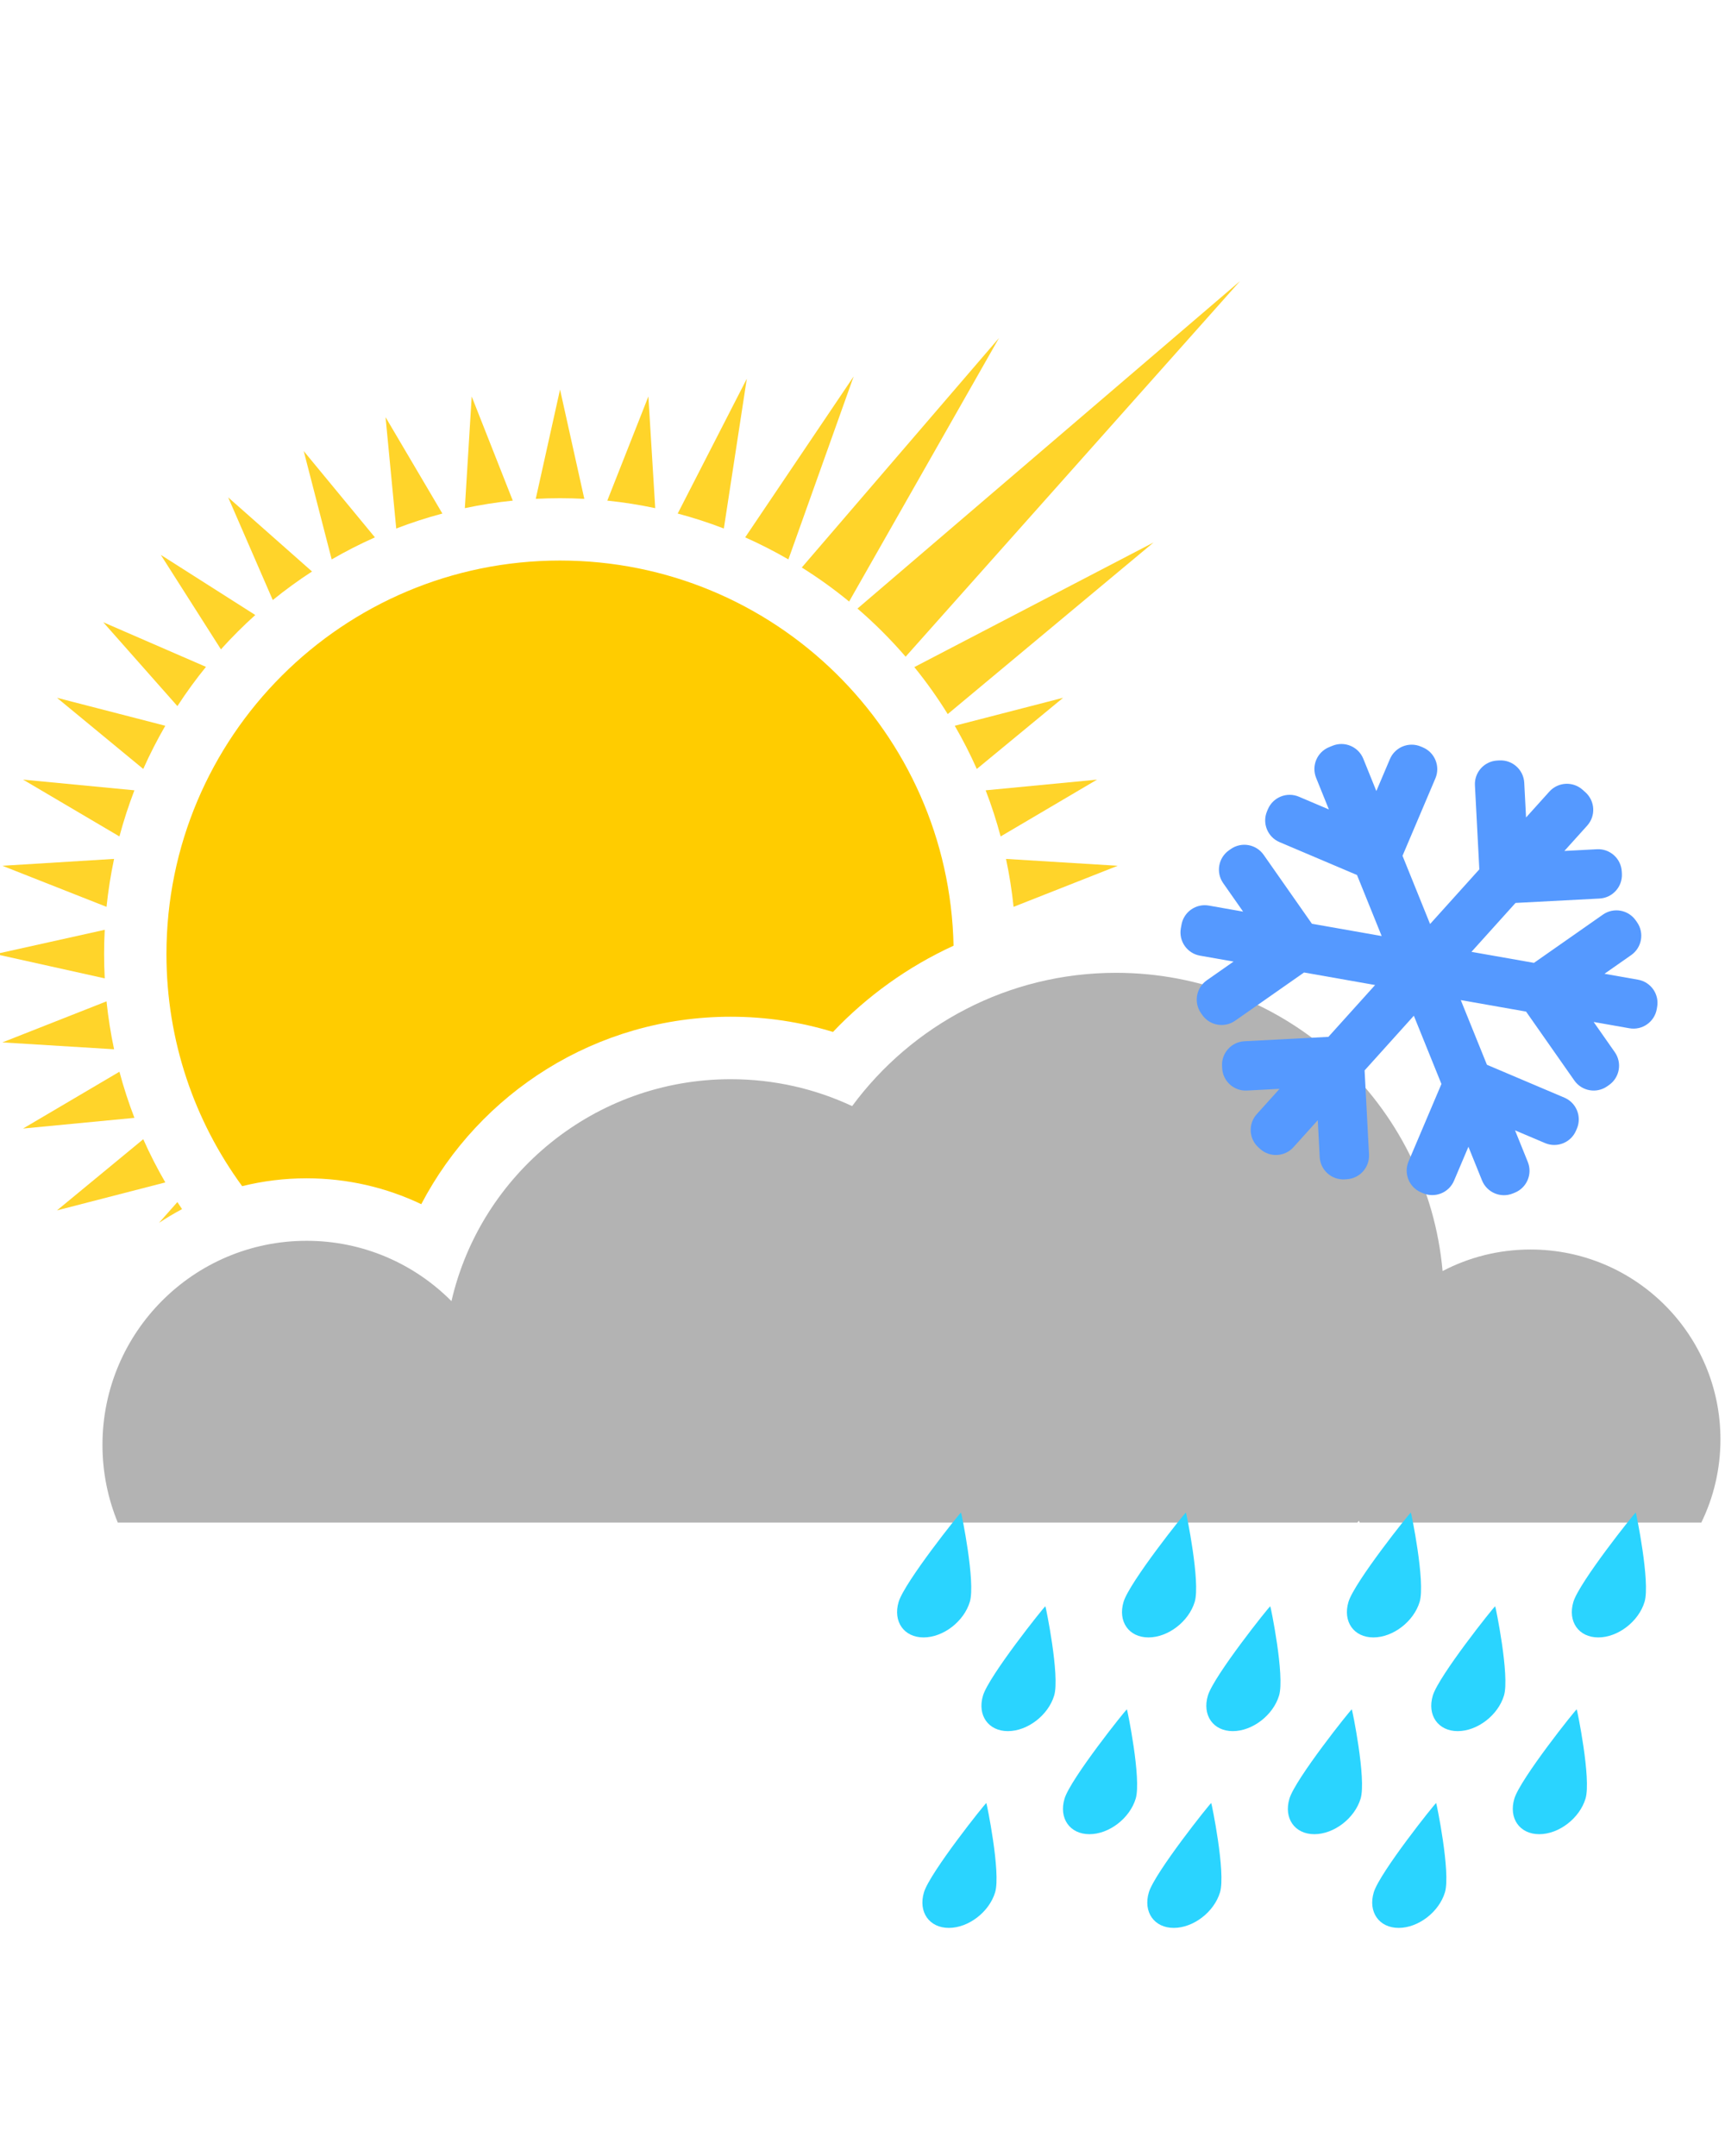 <?xml version="1.0" encoding="UTF-8" standalone="no"?>
<svg
   xmlns:dc="http://purl.org/dc/elements/1.1/"
   xmlns:cc="http://creativecommons.org/ns#"
   xmlns:rdf="http://www.w3.org/1999/02/22-rdf-syntax-ns#"
   xmlns:svg="http://www.w3.org/2000/svg"
   xmlns="http://www.w3.org/2000/svg"
   xmlns:sodipodi="http://sodipodi.sourceforge.net/DTD/sodipodi-0.dtd"
   xmlns:inkscape="http://www.inkscape.org/namespaces/inkscape"
   version="1.1"
   x="0px"
   y="0px"
   viewBox="0 0 100 125"
   enable-background="new 0 0 100 100"
   xml:space="preserve"
   id="svg2"
   inkscape:version="0.91 r13725"
   sodipodi:docname="Weather Icon.svg"><defs
     id="defs46" /><sodipodi:namedview
     pagecolor="#ffffff"
     bordercolor="#666666"
     borderopacity="1"
     objecttolerance="10"
     gridtolerance="10"
     guidetolerance="10"
     inkscape:pageopacity="0"
     inkscape:pageshadow="2"
     inkscape:window-width="1920"
     inkscape:window-height="1058"
     id="namedview44"
     showgrid="false"
     inkscape:zoom="3.776"
     inkscape:cx="-0.57270132"
     inkscape:cy="75.639004"
     inkscape:window-x="1437"
     inkscape:window-y="15"
     inkscape:window-maximized="0"
     inkscape:current-layer="svg2" /><g
     id="g4"
     transform="translate(-0.265,14.036)"><path
       d="m 58.585,35.762 6.475,0.398 -6.037,2.381 c -0.098,-0.942 -0.245,-1.869 -0.438,-2.779 z m -1.18,-3.977 6.455,-0.619 -5.587,3.293 C 58.03,33.548 57.74,32.655 57.405,31.785 Z m -1.792,-3.743 6.282,-1.622 -5.004,4.127 C 56.51,29.688 56.082,28.852 55.613,28.042 Z m -2.344,-3.401 13.869,-7.226 -11.932,9.95 c -0.589,-0.95 -1.236,-1.86 -1.937,-2.724 z M 49.974,21.247 72.151,2.261 52.765,24.038 C 51.904,23.04 50.972,22.107 49.974,21.247 Z M 46.745,18.867 58.179,5.559 49.489,20.84 c -0.87,-0.714 -1.786,-1.374 -2.744,-1.973 z M 43.464,17.119 49.753,7.788 45.969,18.397 C 45.16,17.929 44.323,17.502 43.464,17.119 Z m -3.912,-1.381 4.006,-7.816 -1.331,8.684 C 41.356,16.271 40.464,15.98 39.552,15.738 Z m -4.081,-0.749 2.381,-6.038 0.397,6.475 c -0.909,-0.193 -1.836,-0.34 -2.778,-0.437 z m -4.148,-0.103 1.408,-6.337 1.407,6.337 c -0.466,-0.024 -0.936,-0.037 -1.407,-0.037 -0.472,0 -0.941,0.013 -1.408,0.037 z m -4.111,0.54 0.398,-6.475 2.381,6.038 c -0.941,0.097 -1.869,0.244 -2.779,0.437 z m -3.977,1.18 -0.619,-6.455 3.294,5.587 c -0.911,0.242 -1.804,0.533 -2.675,0.868 z m -3.742,1.792 -1.621,-6.282 4.127,5.003 c -0.861,0.383 -1.697,0.81 -2.506,1.279 z m -3.415,2.356 -2.586,-5.954 4.861,4.298 c -0.788,0.512 -1.547,1.065 -2.275,1.656 z m -3.005,2.858 -3.486,-5.477 5.477,3.486 c -0.699,0.629 -1.364,1.293 -1.991,1.991 z m -2.524,3.291 -4.298,-4.862 5.954,2.586 c -0.591,0.728 -1.143,1.487 -1.656,2.276 z M 8.57,30.547 3.567,26.42 9.848,28.042 C 9.38,28.852 8.952,29.688 8.57,30.547 Z M 7.188,34.459 1.602,31.165 8.057,31.784 C 7.722,32.655 7.432,33.547 7.188,34.459 Z M 6.44,38.541 0.403,36.16 6.878,35.761 c -0.193,0.91 -0.34,1.838 -0.438,2.78 z M 6.337,42.688 0,41.28 6.337,39.872 C 6.312,40.339 6.3,40.808 6.3,41.28 c 0,0.472 0.012,0.942 0.037,1.408 z M 6.878,46.799 0.403,46.4 6.44,44.02 c 0.098,0.941 0.245,1.869 0.438,2.779 z m 1.18,3.976 -6.456,0.619 5.587,-3.294 c 0.243,0.913 0.533,1.805 0.869,2.675 z M 9.849,54.518 3.567,56.14 8.57,52.013 c 0.382,0.86 0.81,1.696 1.279,2.505 z m -0.366,2.344 1.065,-1.205 c 0.089,0.138 0.18,0.274 0.271,0.409 -0.459,0.245 -0.905,0.51 -1.336,0.796 z"
       id="path6"
       inkscape:connector-curvature="0"
       style="fill:#ffd42a" /><path
       d="m 9.914,41.28 c 0,-12.602 10.216,-22.817 22.817,-22.817 12.439,0 22.553,9.954 22.812,22.331 -2.644,1.213 -5.014,2.919 -6.989,5 -1.877,-0.574 -3.867,-0.882 -5.926,-0.882 -7.799,0 -14.562,4.409 -17.942,10.868 -2.015,-0.961 -4.27,-1.5 -6.648,-1.5 -1.288,0 -2.539,0.158 -3.735,0.455 C 11.543,50.963 9.914,46.312 9.914,41.28 Z"
       id="path8"
       inkscape:connector-curvature="0"
       style="fill:#ffcc00" /><path
       d="m 83.893,59.657 c 1.524,-0.798 3.259,-1.249 5.099,-1.249 6.08,0 11.009,4.928 11.009,11.009 0,1.729 -0.398,3.364 -1.108,4.821 l -19.802,0 -0.049,-0.102 -0.092,0.102 -71.858,0 C 6.521,72.849 6.205,71.329 6.205,69.735 c 0,-6.534 5.298,-11.832 11.832,-11.832 3.284,0 6.255,1.338 8.399,3.498 1.699,-7.371 8.305,-12.867 16.191,-12.867 2.516,0 4.9,0.559 7.037,1.559 3.462,-4.687 9.025,-7.727 15.299,-7.727 9.919,10e-4 18.063,7.598 18.93,17.291 z"
       id="path10"
       inkscape:connector-curvature="0"
       style="fill:#b3b3b3" /><path
       d="m 52.361,78.836 c 0.342,-1.14 3.561,-5.177 3.615,-5.177 0.02,0 0.853,4.037 0.511,5.177 -0.342,1.139 -1.543,2.062 -2.682,2.062 -1.139,0 -1.785,-0.923 -1.444,-2.062 z"
       id="path12"
       inkscape:connector-curvature="0"
       style="clip-rule:evenodd;fill-rule:evenodd;fill:#2ad4ff" /><path
       d="m 57.251,84.268 c 0.342,-1.139 3.561,-5.176 3.615,-5.176 0.02,0 0.852,4.037 0.51,5.176 -0.342,1.14 -1.543,2.063 -2.682,2.063 -1.139,0 -1.785,-0.924 -1.443,-2.063 z"
       id="path14"
       inkscape:connector-curvature="0"
       style="clip-rule:evenodd;fill-rule:evenodd;fill:#2ad4ff" /><path
       d="m 65.399,78.836 c 0.342,-1.14 3.561,-5.177 3.615,-5.177 0.02,0 0.852,4.037 0.51,5.177 -0.342,1.139 -1.542,2.062 -2.682,2.062 -1.138,0 -1.784,-0.923 -1.443,-2.062 z"
       id="path16"
       inkscape:connector-curvature="0"
       style="clip-rule:evenodd;fill-rule:evenodd;fill:#2ad4ff" /><path
       d="m 70.288,84.268 c 0.342,-1.139 3.561,-5.176 3.616,-5.176 0.02,0 0.852,4.037 0.51,5.176 -0.342,1.14 -1.542,2.063 -2.682,2.063 -1.14,0 -1.786,-0.924 -1.444,-2.063 z"
       id="path18"
       inkscape:connector-curvature="0"
       style="clip-rule:evenodd;fill-rule:evenodd;fill:#2ad4ff" /><path
       d="m 78.438,78.836 c 0.342,-1.14 3.561,-5.177 3.616,-5.177 0.02,0 0.852,4.037 0.51,5.177 -0.342,1.139 -1.543,2.062 -2.682,2.062 -1.14,0 -1.786,-0.923 -1.444,-2.062 z"
       id="path20"
       inkscape:connector-curvature="0"
       style="clip-rule:evenodd;fill-rule:evenodd;fill:#2ad4ff" /><path
       d="m 83.327,84.268 c 0.342,-1.139 3.561,-5.176 3.615,-5.176 0.02,0 0.852,4.037 0.51,5.176 -0.342,1.14 -1.542,2.063 -2.682,2.063 -1.138,0 -1.785,-0.924 -1.443,-2.063 z"
       id="path22"
       inkscape:connector-curvature="0"
       style="clip-rule:evenodd;fill-rule:evenodd;fill:#2ad4ff" /><path
       d="m 91.476,78.836 c 0.342,-1.14 3.561,-5.177 3.615,-5.177 0.02,0 0.852,4.037 0.511,5.177 -0.342,1.139 -1.542,2.062 -2.682,2.062 -1.14,0 -1.786,-0.923 -1.444,-2.062 z"
       id="path24"
       inkscape:connector-curvature="0"
       style="clip-rule:evenodd;fill-rule:evenodd;fill:#2ad4ff" /><path
       d="m 53.828,95.676 c 0.342,-1.139 3.561,-5.176 3.616,-5.176 0.019,0 0.851,4.037 0.51,5.176 -0.342,1.141 -1.543,2.063 -2.682,2.063 -1.139,0 -1.786,-0.923 -1.444,-2.063 z"
       id="path26"
       inkscape:connector-curvature="0"
       style="clip-rule:evenodd;fill-rule:evenodd;fill:#2ad4ff" /><path
       d="m 61.978,90.244 c 0.342,-1.14 3.561,-5.176 3.615,-5.176 0.02,0 0.852,4.036 0.51,5.176 -0.342,1.139 -1.543,2.062 -2.682,2.062 -1.139,0 -1.786,-0.923 -1.443,-2.062 z"
       id="path28"
       inkscape:connector-curvature="0"
       style="clip-rule:evenodd;fill-rule:evenodd;fill:#2ad4ff" /><path
       d="m 66.866,95.676 c 0.342,-1.139 3.561,-5.176 3.615,-5.176 0.02,0 0.852,4.037 0.51,5.176 -0.342,1.141 -1.542,2.063 -2.682,2.063 -1.138,0 -1.785,-0.923 -1.443,-2.063 z"
       id="path30"
       inkscape:connector-curvature="0"
       style="clip-rule:evenodd;fill-rule:evenodd;fill:#2ad4ff" /><path
       d="m 75.015,90.244 c 0.342,-1.14 3.561,-5.176 3.616,-5.176 0.02,0 0.852,4.036 0.51,5.176 -0.342,1.139 -1.542,2.062 -2.682,2.062 -1.14,0 -1.786,-0.923 -1.444,-2.062 z"
       id="path32"
       inkscape:connector-curvature="0"
       style="clip-rule:evenodd;fill-rule:evenodd;fill:#2ad4ff" /><path
       d="m 79.904,95.676 c 0.342,-1.139 3.561,-5.176 3.616,-5.176 0.02,0 0.852,4.037 0.51,5.176 -0.342,1.141 -1.543,2.063 -2.682,2.063 -1.139,0 -1.786,-0.923 -1.444,-2.063 z"
       id="path34"
       inkscape:connector-curvature="0"
       style="clip-rule:evenodd;fill-rule:evenodd;fill:#2ad4ff" /><path
       d="m 88.054,90.244 c 0.342,-1.14 3.561,-5.176 3.615,-5.176 0.02,0 0.852,4.036 0.51,5.176 -0.342,1.139 -1.543,2.062 -2.682,2.062 -1.139,0 -1.785,-0.923 -1.443,-2.062 z"
       id="path36"
       inkscape:connector-curvature="0"
       style="clip-rule:evenodd;fill-rule:evenodd;fill:#2ad4ff" /><path
       d="m 95.223,42.765 -1.945,-0.343 1.55,-1.085 c 0.619,-0.434 0.77,-1.287 0.336,-1.906 l -0.072,-0.103 c -0.434,-0.619 -1.287,-0.77 -1.906,-0.336 l -3.995,2.797 -3.624,-0.639 2.555,-2.836 4.871,-0.255 c 0.754,-0.04 1.334,-0.684 1.295,-1.438 l -0.007,-0.125 c -0.04,-0.755 -0.684,-1.335 -1.438,-1.295 l -1.889,0.099 1.322,-1.468 c 0.506,-0.562 0.46,-1.427 -0.102,-1.933 L 92.08,31.816 c 0,0 0,0 0,0 l -0.064,-0.058 c -0.561,-0.506 -1.427,-0.461 -1.933,0.101 l -1.351,1.5 -0.105,-2.012 c -0.039,-0.755 -0.684,-1.334 -1.438,-1.295 l -0.125,0.006 c -0.756,0.04 -1.336,0.684 -1.296,1.438 l 0.255,4.871 -2.855,3.17 -1.598,-3.956 1.906,-4.489 c 0.295,-0.696 -0.029,-1.5 -0.726,-1.795 l -0.115,-0.049 c -0.696,-0.295 -1.499,0.029 -1.795,0.725 l -0.787,1.854 -0.756,-1.871 C 79.014,29.255 78.216,28.916 77.515,29.2 L 77.4,29.247 c -0.001,0 -0.001,0 -0.001,0 l -0.08,0.033 c -0.701,0.283 -1.04,1.081 -0.757,1.782 l 0.74,1.832 -1.74,-0.739 c -0.696,-0.295 -1.5,0.029 -1.795,0.725 l -0.049,0.115 c -0.296,0.696 0.029,1.5 0.725,1.794 l 4.489,1.906 1.43,3.539 -4.044,-0.713 -2.797,-3.995 c -0.434,-0.62 -1.288,-0.77 -1.907,-0.336 l -0.103,0.072 c -0.619,0.434 -0.77,1.287 -0.336,1.906 l 1.155,1.65 -1.987,-0.351 c -0.744,-0.131 -1.455,0.366 -1.586,1.11 L 68.735,39.7 c 0,10e-4 0,10e-4 0,10e-4 l -0.016,0.085 c -0.131,0.744 0.366,1.454 1.111,1.585 l 1.945,0.343 -1.55,1.085 c -0.619,0.434 -0.77,1.287 -0.336,1.906 l 0.071,0.103 c 0.434,0.619 1.287,0.77 1.906,0.336 l 3.996,-2.797 4.119,0.727 -2.707,3.005 -4.87,0.255 c -0.755,0.04 -1.335,0.684 -1.296,1.438 l 0.007,0.125 c 0.04,0.755 0.684,1.335 1.438,1.295 l 1.889,-0.099 -1.322,1.468 c -0.506,0.562 -0.46,1.427 0.102,1.933 l 0.094,0.084 c 0.561,0.506 1.427,0.46 1.933,-0.102 l 1.409,-1.564 0.111,2.134 c 0.039,0.755 0.684,1.335 1.438,1.296 l 0.125,-0.008 c 0.755,-0.039 1.335,-0.684 1.296,-1.438 l -0.256,-4.871 2.855,-3.171 1.599,3.957 -1.905,4.49 c -0.296,0.695 0.029,1.499 0.725,1.795 l 0.115,0.049 c 0.695,0.295 1.5,-0.029 1.795,-0.726 l 0.835,-1.968 0.788,1.952 c 0.283,0.7 1.082,1.04 1.783,0.757 l 0.115,-0.047 c 0.701,-0.283 1.039,-1.082 0.756,-1.782 l -0.74,-1.832 1.742,0.739 c 0.695,0.295 1.499,-0.029 1.795,-0.725 l 0.049,-0.115 c 0.295,-0.696 -0.029,-1.5 -0.726,-1.795 l -4.489,-1.906 -1.516,-3.75 3.785,0.667 2.798,3.995 c 0.434,0.619 1.287,0.77 1.906,0.336 l 0.103,-0.072 c 0.619,-0.434 0.77,-1.287 0.336,-1.907 l -1.226,-1.751 2.073,0.366 c 0.744,0.131 1.454,-0.366 1.586,-1.11 l 0.021,-0.123 c 0.134,-0.742 -0.362,-1.452 -1.107,-1.583 z"
       id="path38"
       inkscape:connector-curvature="0"
       style="clip-rule:evenodd;fill-rule:evenodd;fill:#5599ff" /></g></svg>